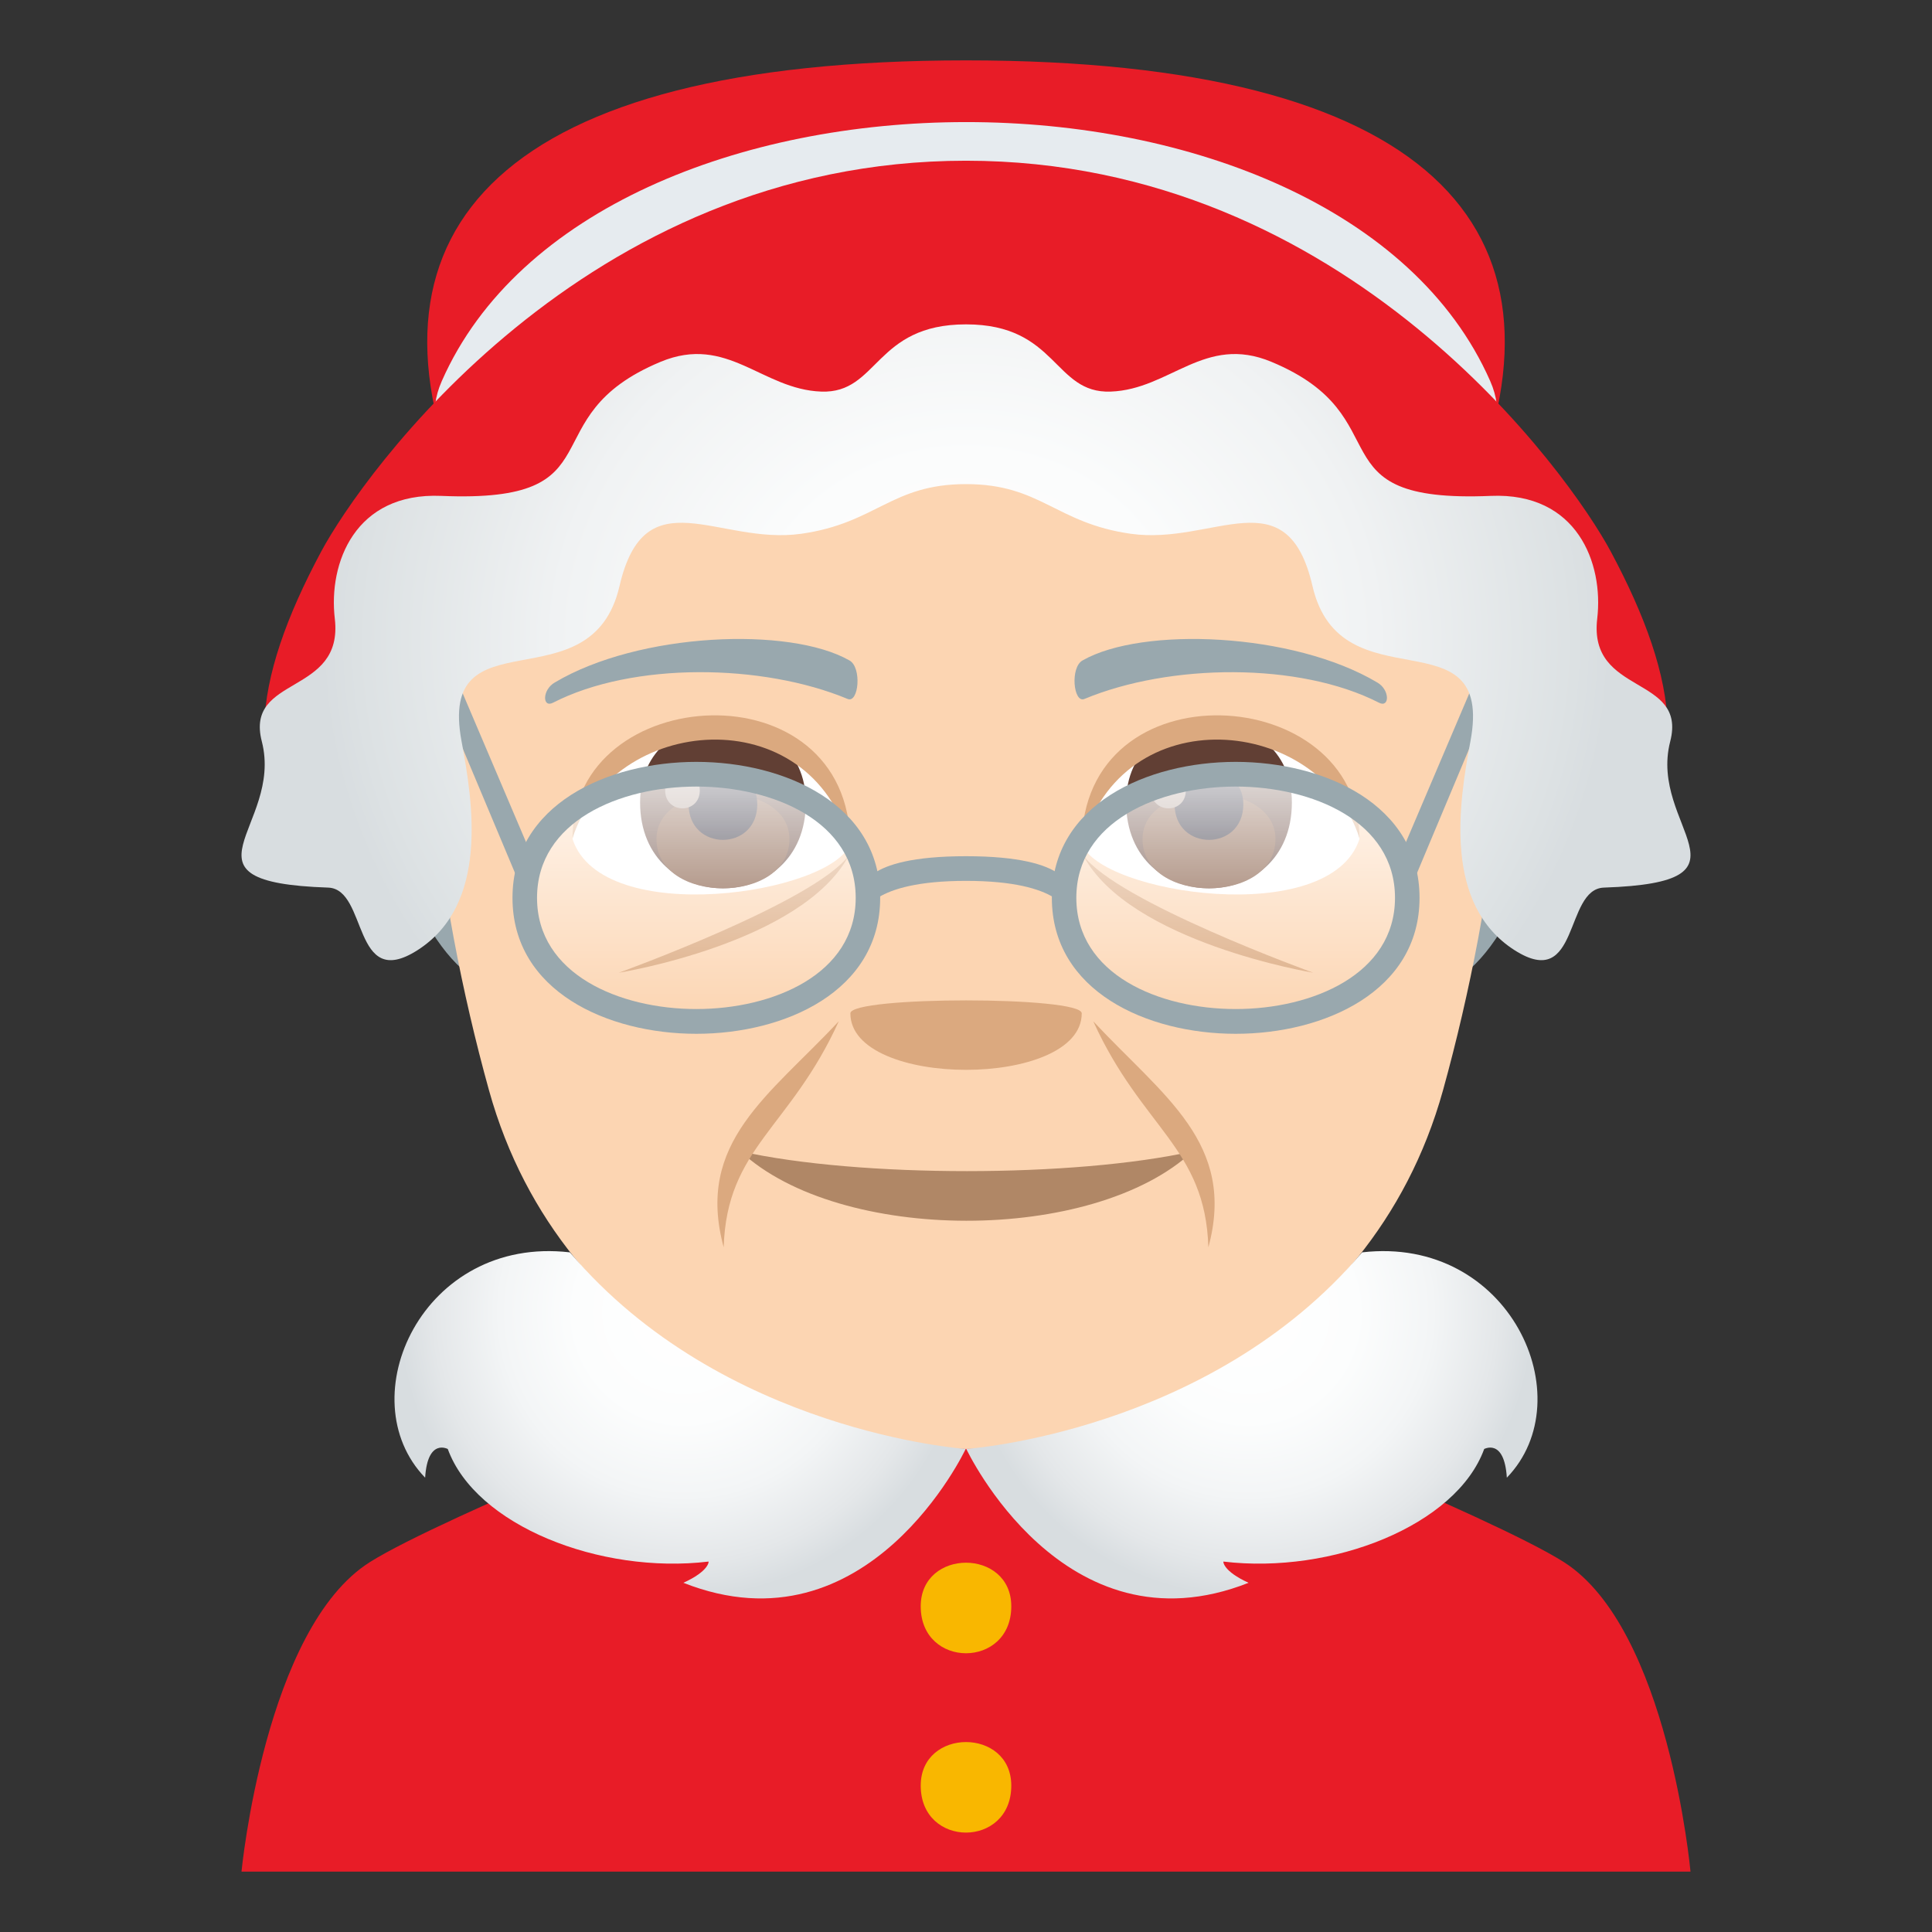 <svg enable-background="new 0 0 64 64" height="64" viewBox="0 0 64 64" width="64" xmlns="http://www.w3.org/2000/svg" xmlns:xlink="http://www.w3.org/1999/xlink"><rect x="0" y="0" width="64" height="64" fill="#333333" stroke="none"/><linearGradient id="a"><stop offset="0" stop-color="#fff"/><stop offset=".248" stop-color="#fcfdfd"/><stop offset=".42" stop-color="#f3f5f6"/><stop offset=".569" stop-color="#e4e7e9"/><stop offset=".648" stop-color="#d8dde0"/></linearGradient><radialGradient id="b" cx="41.347" cy="43.475" gradientUnits="userSpaceOnUse" r="14.564" xlink:href="#a"/><radialGradient id="c" cx="577.89" cy="43.475" gradientTransform="matrix(-1 0 0 1 600.543 0)" gradientUnits="userSpaceOnUse" r="14.564" xlink:href="#a"/><linearGradient id="d"><stop offset="0" stop-color="#fff" stop-opacity="0"/><stop offset="1" stop-color="#fff"/></linearGradient><linearGradient id="e" gradientUnits="userSpaceOnUse" x1="23.067" x2="23.067" xlink:href="#d" y1="33.764" y2="25.72"/><linearGradient id="f" gradientUnits="userSpaceOnUse" x1="40.934" x2="40.934" xlink:href="#d" y1="33.764" y2="25.72"/><radialGradient id="g" cx="18.905" cy="54.406" gradientTransform="matrix(.96 0 0 .859 13.851 -25.477)" gradientUnits="userSpaceOnUse" r="22.262"><stop offset="0" stop-color="#fff"/><stop offset=".325" stop-color="#fbfcfc"/><stop offset=".638" stop-color="#f0f2f3"/><stop offset=".945" stop-color="#dce1e3"/><stop offset="1" stop-color="#d8dde0"/></radialGradient><path d="m12.254 51.746c2.402-1.514 12.363-5.506 12.363-5.506h14.839s9.951 3.986 12.342 5.502c3.47 2.201 4.202 10.258 4.202 10.258h-48s.774-8.064 4.254-10.254z" fill="#e81c27"/><path d="m15.262 16.281c-3.578-8.738 1.369-14.281 16.738-14.281 15.365 0 20.318 5.543 16.738 14.281-2.246 5.483-31.232 5.475-33.476 0z" fill="#e81c27"/><path d="m49.365 12.623c3.713 8.43-38.443 8.43-34.73 0 5.033-11.424 29.683-11.453 34.73 0z" fill="#e6ebef"/><path d="m53.359 18.271c4.571 8.538 2.067 13.952-21.359 13.952-23.428 0-25.93-5.414-21.361-13.951 1.336-2.497 8.694-12.948 21.361-12.948 12.668 0 20.023 10.451 21.359 12.947z" fill="#e81c27"/><path d="m15.27 21.732c-5.592-1.008-1.223 14.602 3.156 10.297 2.03-1.996-.539-9.826-3.156-10.297z" fill="#99a8ae"/><path d="m48.73 21.732c-2.617.471-5.184 8.301-3.154 10.297 4.381 4.305 8.744-11.304 3.154-10.297z" fill="#99a8ae"/><path d="m14.428 26.545c.152 2.602.875 6.355 1.77 9.57 2.422 8.729 11.07 11.883 15.802 11.883 4.73 0 13.38-3.154 15.802-11.883.893-3.215 1.617-6.969 1.77-9.57 1.051-18.293-36.198-18.293-35.144 0z" fill="#fcd5b2"/><path d="m45.625 22.609c-2.785-1.66-7.783-1.863-9.762-.732-.42.227-.305 1.428.059 1.277 2.818-1.174 7.113-1.232 9.76.125.355.18.363-.429-.057-.67z" fill="#99a8ae"/><path d="m18.377 22.609c2.785-1.66 7.781-1.863 9.76-.732.42.227.309 1.428-.057 1.277-2.818-1.174-7.111-1.234-9.762.125-.355.18-.36-.429.059-.67z" fill="#99a8ae"/><path d="m24.528 38.139c3.277 3.057 11.681 3.076 14.984 0-3.914.873-11.041.877-14.984 0z" fill="#b08766"/><path d="m35.834 33.568c0 2.496-7.664 2.496-7.664 0 0-.572 7.664-.572 7.664 0z" fill="#dba97f"/><path d="m27.786 33.83c-2.295 2.463-4.76 4.002-3.813 7.488.102-3.31 2.201-3.933 3.813-7.488z" fill="#dba97f"/><path d="m40.029 41.318c.938-3.451-1.496-5-3.813-7.486 1.614 3.557 3.71 4.176 3.813 7.486z" fill="#dba97f"/><path d="m35.877 28.326c1.529 2.893 7.623 3.896 7.623 3.896s-6.514-2.355-7.623-3.896z" fill="#dba97f"/><path d="m20.5 32.223s6.072-.977 7.625-3.896c-1.111 1.54-7.625 3.896-7.625 3.896z" fill="#dba97f"/><path d="m45.033 27.797c-.98 2.984-8.621 1.801-9.199.148.896-5.404 8.33-5.275 9.199-.148z" fill="#fff"/><path d="m37.305 26.58c0 3.795 5.49 3.795 5.49 0 0-3.521-5.49-3.521-5.49 0z" fill="#613f34"/><path d="m37.848 27.795c0 2.176 4.404 2.176 4.404 0 0-2.02-4.404-2.02-4.404 0z" fill="#7d5037"/><path d="m38.91 26.641c0 1.574 2.277 1.574 2.277 0 .001-1.461-2.277-1.461-2.277 0z" fill="#1a1626"/><path d="m38.133 26.18c0 .797 1.15.797 1.15 0 0-.739-1.15-.739-1.15 0z" fill="#ab968c"/><path d="m45.033 27.762c0-5.162-9.199-5.752-9.199.225 1.312-4.905 7.885-4.315 9.199-.225z" fill="#dba97f"/><path d="m18.967 27.797c.982 2.984 8.621 1.801 9.199.148-.894-5.404-8.33-5.275-9.199-.148z" fill="#fff"/><path d="m21.204 26.58c0 3.795 5.49 3.795 5.49 0 0-3.521-5.49-3.521-5.49 0z" fill="#613f34"/><path d="m21.747 27.795c0 2.176 4.404 2.176 4.404 0 0-2.02-4.404-2.02-4.404 0z" fill="#7d5037"/><path d="m22.811 26.641c0 1.574 2.275 1.574 2.275 0 0-1.461-2.275-1.461-2.275 0z" fill="#1a1626"/><path d="m22.034 26.18c0 .797 1.148.797 1.148 0 0-.739-1.148-.739-1.148 0z" fill="#ab968c"/><path d="m18.967 27.762c0-5.162 9.199-5.752 9.199.225-1.312-4.905-7.884-4.315-9.199-.225z" fill="#dba97f"/><path d="m45.121 41.486c-5.049 5.963-13.111 6.512-13.111 6.512s3.22 6.857 9.351 4.434c-.85-.387-.842-.703-.834-.703 3.596.43 7.717-1.195 8.639-3.73-.012.012.666-.383.75.951 2.537-2.624.094-8.032-4.795-7.464z" fill="url(#b)"/><path d="m18.879 41.486c5.049 5.963 13.111 6.512 13.111 6.512s-3.221 6.857-9.352 4.434c.85-.387.842-.703.834-.703-3.596.43-7.717-1.195-8.639-3.73.012.012-.666-.383-.75.951-2.536-2.624-.092-8.032 4.796-7.464z" fill="url(#c)"/><path d="m30.5 53.211c0 2.074 3 2.074 3 0 0-1.926-3-1.926-3 0z" fill="#f9b700"/><path d="m30.5 59.15c0 2.076 3 2.076 3 0 0-1.923-3-1.923-3 0z" fill="#f9b700"/><path d="m28.592 29.742c0 5.361-11.051 5.361-11.051 0 .001-5.363 11.051-5.363 11.051 0z" fill="url(#e)" opacity=".8"/><path d="m46.459 29.742c0 5.361-11.051 5.361-11.051 0 0-5.363 11.051-5.363 11.051 0z" fill="url(#f)" opacity=".8"/><g fill="#99a8ae"><path d="m17.249 29.369-3.51-8.359.804.115 3.252 7.639z"/><path d="m46.752 29.369-.547-.605 3.252-7.639.803-.115z"/><path d="m35.42 29.492-.037.766s-.191-1.078-3.382-1.078-3.383 1.078-3.383 1.078l-.037-.766s-.135-1.129 3.42-1.129c3.554 0 3.419 1.129 3.419 1.129z"/><path d="m23.067 33.426c-2.541 0-5.277-1.152-5.277-3.684 0-2.533 2.736-3.686 5.277-3.686 2.543 0 5.279 1.152 5.279 3.686 0 2.531-2.736 3.684-5.279 3.684m0-8.188c-2.932 0-6.09 1.408-6.09 4.504s3.158 4.504 6.09 4.504c2.934 0 6.09-1.408 6.09-4.504s-3.157-4.504-6.09-4.504"/><path d="m40.934 33.426c-2.545 0-5.279-1.152-5.279-3.684 0-2.533 2.734-3.686 5.279-3.686 2.541 0 5.277 1.152 5.277 3.686 0 2.531-2.736 3.684-5.277 3.684m0-8.188c-2.934 0-6.09 1.408-6.09 4.504s3.156 4.504 6.09 4.504 6.09-1.408 6.09-4.504-3.157-4.504-6.09-4.504"/></g><path d="m55.328 24.561c.568-2.207-2.719-1.508-2.418-4.066.217-1.844-.672-4.189-3.523-4.068-5.977.252-2.863-2.607-7.27-4.441-2.211-.922-3.357.916-5.324.986-1.895.07-1.76-2.227-4.792-2.227-3.035 0-2.9 2.297-4.795 2.227-1.967-.07-3.111-1.908-5.324-.986-4.404 1.834-1.293 4.693-7.268 4.441-2.852-.121-3.742 2.225-3.523 4.068.299 2.559-2.988 1.859-2.418 4.066.729 2.838-3.125 4.662 2.197 4.842 1.324.045.791 3.457 2.959 2.074 2.367-1.512 1.846-4.863 1.461-6.918-.807-4.318 4.301-1.119 5.232-5.145.844-3.646 3.268-1.344 6.02-1.732 2.492-.352 2.975-1.645 5.459-1.645 2.482 0 2.966 1.293 5.457 1.645 2.752.389 5.176-1.914 6.02 1.732.932 4.025 6.039.826 5.232 5.145-.385 2.055-.904 5.406 1.463 6.918 2.168 1.383 1.635-2.029 2.959-2.074 5.319-.18 1.466-2.005 2.196-4.842z" fill="url(#g)"/></svg>